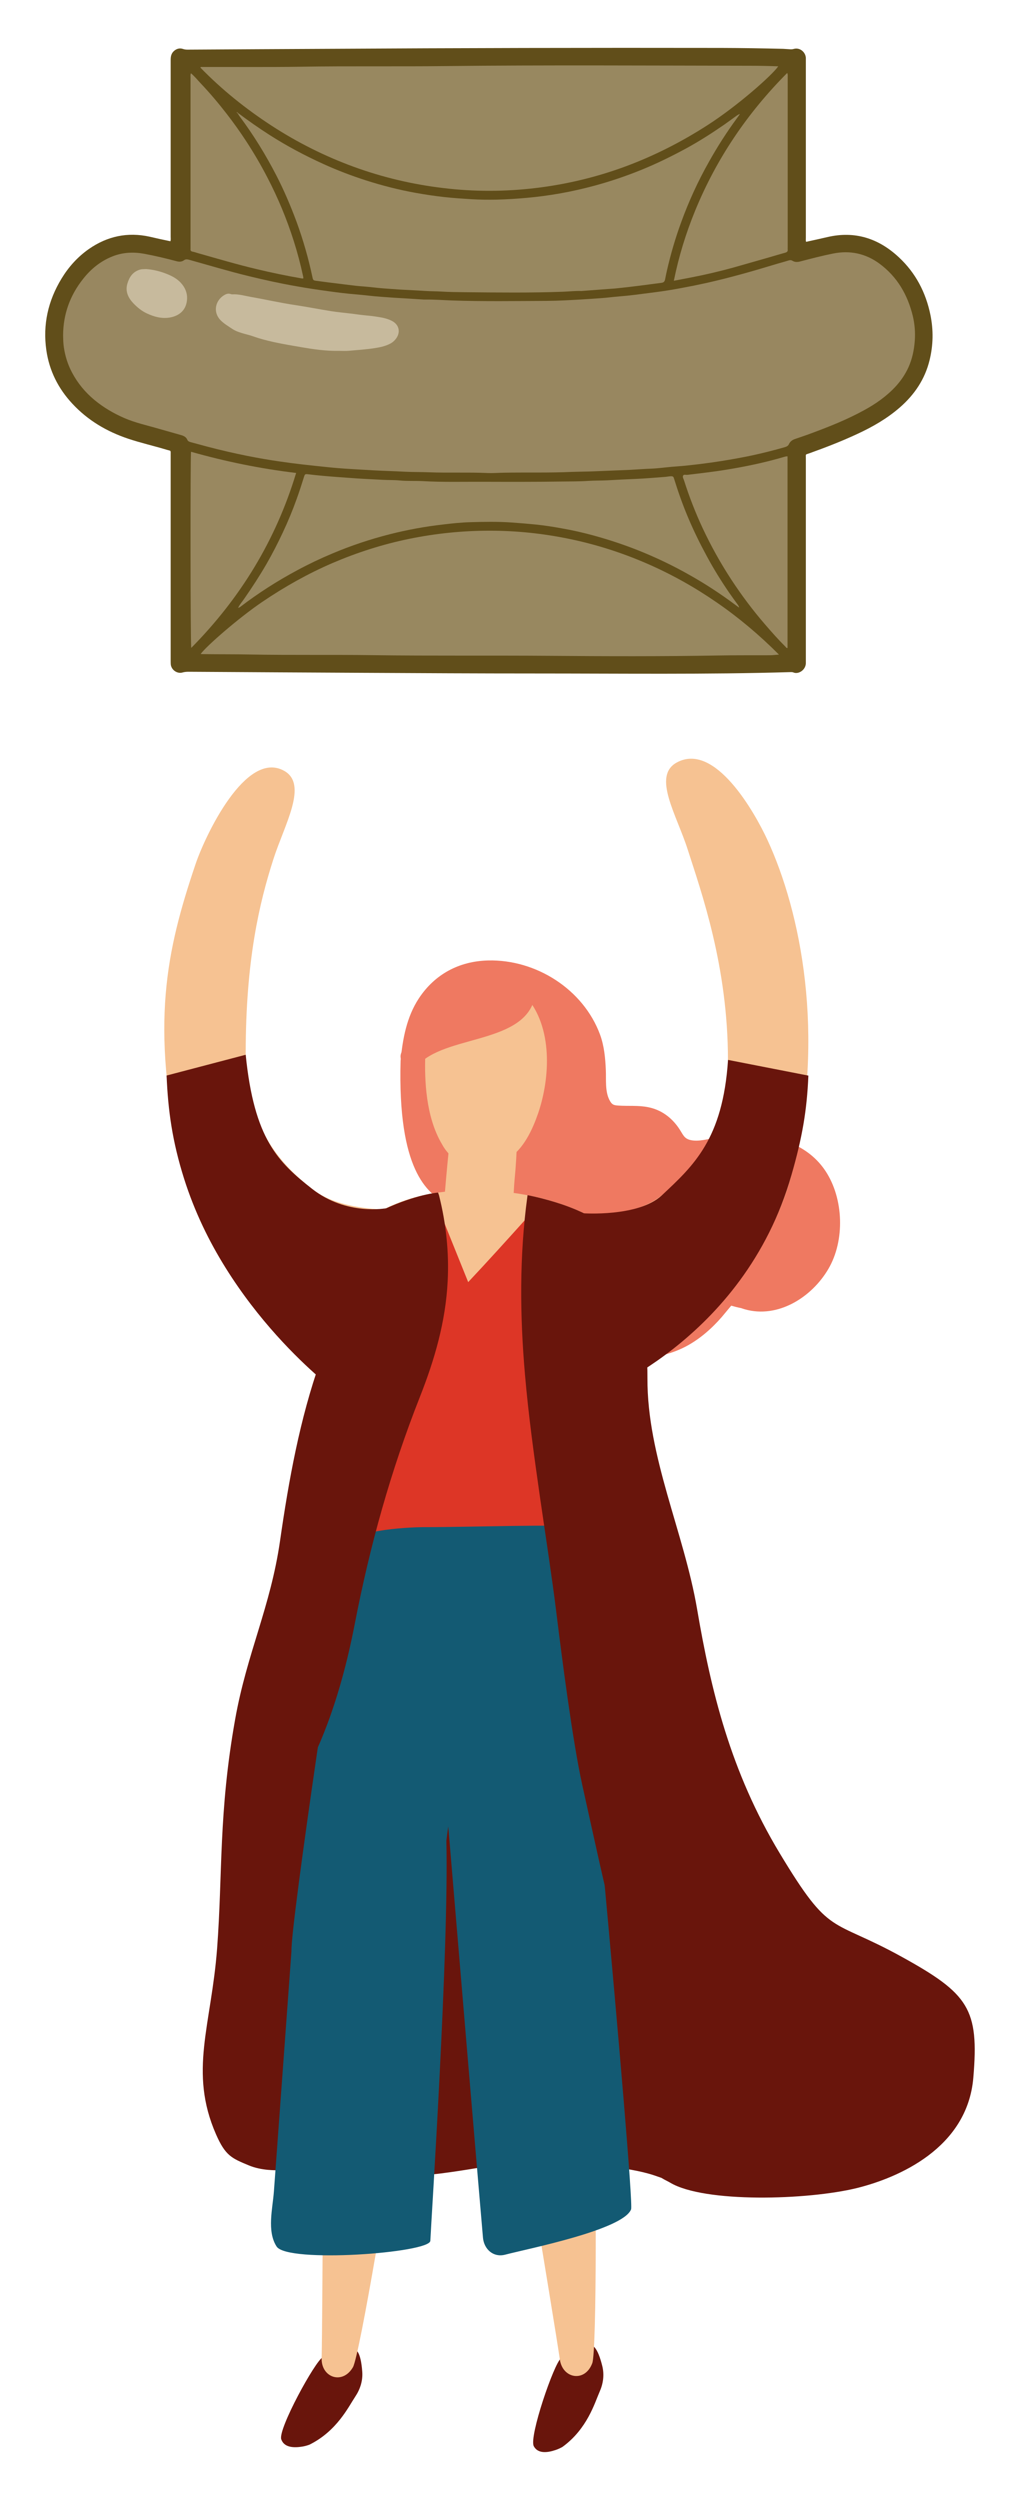 <?xml version="1.0" encoding="utf-8"?>
<!-- Generator: Adobe Illustrator 23.0.1, SVG Export Plug-In . SVG Version: 6.00 Build 0)  -->
<svg version="1.1" id="Calque_1" xmlns="http://www.w3.org/2000/svg" xmlns:xlink="http://www.w3.org/1999/xlink" x="0px" y="0px"
	 viewBox="0 0 124.79 305.68" style="enable-background:new 0 0 124.79 305.68;" xml:space="preserve">
<style type="text/css">
	.st0{fill:#EF7961;}
	.st1{fill:#69150C;}
	.st2{fill:#F6C292;}
	.st3{fill:#DD3626;}
	.st4{fill:#135A73;}
	.st5{fill:#614E1A;}
	.st6{fill:#988760;}
	.st7{fill:#988860;}
	.st8{fill:#998860;}
	.st9{fill:#837145;}
	.st10{fill:#C7BA9D;}
</style>
<g>
	<path class="st0" d="M100.99,143.18c-3.7-5.57-11.83-4.44-13.13-4.16c-1.11,0.24-2.46,0.63-3.46,0.36
		c-0.75-0.2-0.85-0.71-1.37-1.46c-0.89-1.29-2.13-2.21-3.69-2.53c-1.24-0.26-2.47-0.12-3.72-0.21c-0.55-0.04-0.76-0.1-1.06-0.68
		c-0.55-1.07-0.39-2.49-0.44-3.64c-0.06-1.47-0.2-2.97-0.71-4.36c-2.05-5.54-7.84-9.21-13.71-9.06c-3.53,0.09-6.51,1.68-8.46,4.64
		c-1.49,2.27-1.98,4.95-2.23,7.62c-0.37,13.41,3.27,16.15,5.51,17.42c2.57,1.45,5.55,1.17,8.35,1.71c2.16,0.42,3.85,1.56,5.18,3.32
		c1.3,1.72,2.18,3.74,2.88,5.77c0.26,0.75,0.55,1.48,0.88,2.17c-0.6,1.11-0.53,2.66,0.47,3.52c3.31,2.83,7.78,3.02,11.59,1.05
		c1.69-0.88,3.2-2.2,4.44-3.63c0.08-0.09,0.68-0.81,1.15-1.38c0.41,0.12,0.81,0.22,1.22,0.3c0.15,0.05,0.29,0.1,0.43,0.14
		c4.08,1.17,8.23-1.49,10.24-4.94C103.38,151.69,103.23,146.56,100.99,143.18z"/>
	<path class="st1" d="M119.08,254.05c0.71-8.42-0.54-10.25-8.79-14.8c-8.76-4.83-8.65-2.28-14.9-12.65
		c-6.04-10.02-8.41-19.92-10.1-29.82c-1.61-9.44-6.12-18.66-6.08-28.25c0.04-10.3-3.29-8.76-6.02-12.49
		c-3.33-4.56-7.77-8.7-13.88-7.52c-0.2,0.04-0.39,0.09-0.59,0.14c-0.22-0.41-0.5-0.79-0.85-1.11c-1.98-1.82-4.83-1.83-6.81,0
		c-11.36,10.51-14.69,26.19-16.8,40.86c-1.17,8.1-4.05,13.73-5.49,21.81c-2.04,11.44-1.52,18.85-2.21,28.04
		c-0.71,9.4-3.49,15.05-0.13,22.72c1.15,2.62,1.92,2.92,4.01,3.79c1.53,0.64,3.32,0.62,3.9,0.58c1.24-0.09,2.49-0.11,3.73-0.08
		c5.32,0.14,10.51,1.17,15.84,0.49c1.52-0.19,3.03-0.43,4.54-0.68c0.58-0.1,1.17-0.2,1.76-0.29c0.17-0.03,0.34-0.05,0.51-0.08
		c-0.02,0.01,0.63-0.08,0.73-0.09c2.63-0.29,5.27-0.24,7.91-0.08c1.32,0.08,2.65,0.2,3.97,0.31c0.54,0.05,1.08,0.09,1.62,0.15
		c0.31,0.03,0.62,0.06,0.93,0.1c0.12,0.01,0.68,0.09,0.68,0.09c0.95,0.16,1.89,0.34,2.82,0.6c0.52,0.14,1.02,0.33,1.52,0.5
		c0.01,0,0.02,0.01,0.03,0.01c0.02,0.02,0.05,0.03,0.08,0.05c0.32,0.2,0.67,0.35,0.99,0.54c4.17,2.48,16.77,2.15,22.89,0.64
		C109.84,266.29,118.35,262.71,119.08,254.05z"/>
	<path class="st2" d="M72.19,148.7c-3.99-1.99-8.47-2.99-12.88-3.14c-4.31-0.14-8.45,0.32-12.34,2.3c-3.7,1.9-5.5,22.21-5.5,22.21
		s2.83,12.59,3.3,19.69c0.12,1.87-3.39,10.43-1.43,10.43c2.09,0,3.23-1.61,3.48-3.48c0.07-0.54,0.15-1.09,0.23-1.63
		c0.87,0.79,2.19,1.03,3.34,0.75c0.62,0.82,1.59,1.37,2.61,1.44c1.34,0.32,2.66-0.2,3.48-1.2c0.57,0.54,1.3,0.9,2,0.99
		c0.58,0.07,1.2-0.01,1.76-0.23c-0.01,1.51-0.02,3.02-0.02,4.53c0,1.2,0.49,2.07,1.21,2.62c0.18,1.51,1.52,2.77,2.99,2.94
		c1.52,0.18,3.56-16.04,3.79-17.78c1.33-9.85,1.43-9.05,2.76-18.9C70.99,170.26,78.89,152.04,72.19,148.7z"/>
	<path class="st2" d="M41.48,170.08c0,0-15.69-11.32-19.36-27.91c-3.74-16.89-1.79-25.88,1.81-36.53c1.17-3.45,6.14-14,10.83-11.39
		c2.98,1.66,0.04,6.58-1.32,10.83c-1.69,5.27-3.38,12.28-3.38,23.73c0,8.52,3.89,13.36,8.35,16.73c3.14,2.37,8.57,2.33,8.57,2.33"/>
	<path class="st2" d="M70.99,170.26c0,0,21.24-7.74,26.02-27.28c4.03-16.51,0.94-31.53-3.13-40.3c-1.53-3.3-6.42-12.04-11.11-9.43
		c-2.98,1.66,0,6.36,1.36,10.61c1.69,5.27,4.93,14.31,4.93,25.76c0,8.52-3.89,13.36-8.35,16.73c-3.14,2.37-8.57,2.33-8.57,2.33"/>
	<path class="st2" d="M61.89,138.3c-0.18-0.04-0.37-0.04-0.55,0c-0.37-0.24-0.87-0.27-1.19-0.01c-0.02-0.01-0.05-0.01-0.07-0.02
		c0-0.06,0.01-0.12,0.01-0.18c0.02-0.45-0.32-0.76-0.73-0.87c-0.23-0.84-1.61-1.1-1.93-0.07c-0.07,0.21-0.12,0.43-0.19,0.64
		c0,0-0.01,0-0.01-0.01c0.01-1.2-1.89-1.14-2.02,0.03c-0.47,4.16-0.84,8.33-1.11,12.51c-0.06,0.89,1.01,1.11,1.62,0.69
		c0.04,0.09,0.08,0.19,0.13,0.28c0.41,0.78,1.48,0.47,1.81-0.16c0.05,0.02,0.09,0.05,0.13,0.07c0.47,0.18,1.17-0.2,1.24-0.65
		c0.01-0.03,0.01-0.07,0.02-0.1c0.45,0.38,1.3,0.39,1.6-0.11c0.37-0.11,0.7-0.39,0.75-0.85l0.05-0.42c0.33-0.02,0.65-0.17,0.8-0.45
		c0.64-1.22,0.57-2.97,0.7-4.3c0.17-1.73,0.27-3.47,0.31-5.2C63.28,138.31,62.49,138.06,61.89,138.3z"/>
	<path class="st2" d="M55.26,121.37c2.1-1.65,5.28-1.95,7.72-0.52c0.45,0.17,0.89,0.47,1.28,0.9c3.45,3.81,3.03,10.13,1.58,14.37
		c-0.69,2-1.77,4.36-3.66,5.57c-0.86,0.55-1.78,0.76-2.68,0.71c-1.04,0.05-2.8,0.18-3.65-0.51c-0.43-0.33-1.17-0.87-1.75-1.94
		c-2.08-3.46-2.14-8.1-2.08-10.73C52.09,126.3,52.87,123.25,55.26,121.37z"/>
	<path class="st1" d="M40.19,287.83c-0.28,0.03-0.53,0.19-0.7,0.4c-0.9,0.41-5.51,8.81-5.08,10.04c0.35,0.99,1.48,1.06,2.55,0.89
		c0.31-0.05,0.61-0.13,0.9-0.24c3.36-1.66,4.78-4.64,5.6-5.87c0.61-0.91,0.94-1.95,0.86-3.05
		C43.97,285.34,42.27,287.62,40.19,287.83z"/>
	<path class="st2" d="M48.6,258.72c1.2-10.86,2.81-21.24,3.56-32.14c0.43-6.2,0.79-12.41,1.11-18.62c0.15-2.9-3.84-3.68-4.67-1.08
		c-1.21-0.27-2.6,0.27-2.89,1.8c-0.18-0.07-0.36-0.13-0.53-0.15c-1.42-0.19-2.37,0.8-2.71,2.06c-2.59,9.72-2.48,19.87-2.7,29.85
		c-0.22,10.2-0.29,42.17-0.42,47.93c-0.05,2.35,2.56,3.26,3.83,1.08C43.99,288.08,48,264.09,48.6,258.72z"/>
	<path class="st1" d="M69.25,287.86c-0.27,0.08-0.49,0.27-0.62,0.51c-0.82,0.55-3.95,9.62-3.32,10.75c0.51,0.92,1.64,0.8,2.67,0.45
		c0.3-0.1,0.58-0.23,0.84-0.38c3.03-2.2,3.94-5.38,4.53-6.72c0.45-1,0.6-2.08,0.34-3.15C72.56,284.77,71.26,287.3,69.25,287.86z"/>
	<path class="st2" d="M72.64,257.75c-0.64-10.9-0.81-21.41-1.9-32.28c-0.62-6.19-1.31-12.36-2.04-18.54
		c-0.34-2.89-4.41-2.98-4.78-0.28c-1.24-0.06-2.52,0.71-2.55,2.26c-0.19-0.04-0.37-0.07-0.55-0.06c-1.44,0.05-2.21,1.19-2.33,2.49
		c-0.92,10.01,0.9,20,2.36,29.88c1.5,10.09,6.81,41.62,7.65,47.32c0.35,2.33,3.07,2.79,3.96,0.42
		C73.03,287.48,72.96,263.15,72.64,257.75z"/>
	<path class="st0" d="M64.17,119.71c-0.36-0.45-1.01-0.68-1.71-0.37c-0.1,0.04-0.2,0.09-0.3,0.13c-0.2-0.16-0.45-0.27-0.76-0.31
		c-1.76-0.2-3.5,0.08-5.07,0.76c-2.41,0.73-4.56,2.07-5.85,4.46c-0.31,0.58-0.17,1.13,0.17,1.51c-0.63,0.8-1.12,1.75-1.56,2.85
		c-0.51,1.3,1.35,2.18,2.24,1.3c3.71-3.67,13.86-2.33,14.23-9.05C65.62,120.08,64.88,119.65,64.17,119.71z"/>
	<path class="st1" d="M71.3,148.35c0,0,6.8,0.49,9.67-2.19c3.89-3.64,7.46-6.86,8.1-16.56l9.83,1.92
		c-0.18,4.29-0.75,7.57-2.07,12.16c-5.84,20.43-24.56,27.18-24.56,27.18L71.3,148.35z"/>
	<path class="st1" d="M47.29,147.73c0,0-4.85,0.97-9.09-2.35c-4.19-3.28-7.1-6.1-8.14-16.41l-9.68,2.54
		c0.18,4.29,0.7,8.05,2.14,12.61c5.12,16.2,18.75,26.12,18.75,26.12l5.71-22.37"/>
	<path class="st3" d="M68.85,184.99c-0.38-3.16-0.88-6.3-1.52-9.41c-0.06-2.3-0.12-4.6-0.18-6.89c-0.03-1.26-0.94-2.35-2.2-2.5
		c-0.16-0.02-0.33-0.02-0.51-0.01c1.69-4.8,3.09-9.7,4.17-14.68c0.51-2.33-2.45-4.47-4.25-2.47c-2.34,2.6-4.69,5.2-7.08,7.74
		c-1.08-2.69-2.17-5.37-3.25-8.06c-0.23-0.57-0.58-1-0.99-1.29c-0.43-0.45-1.03-0.74-1.75-0.74c-1.26,0-2.68,1.17-2.54,2.54
		c0.29,2.79,0.86,5.48,1.83,8.1c-0.76,0.98-1.31,2.24-1.73,3.19c-0.74,1.68-1.3,3.44-2.12,5.09c-2.94,5.95-9.22,13.7-3.94,20.18
		c0.65,0.8,2,0.94,2.95,0.48c-0.06,0.47-0.12,0.93-0.18,1.4c-0.16,1.23,1.09,2.36,2.2,2.5c1.29,0.15,14.89-2.99,18.55-2.63
		C67.56,187.65,69,186.26,68.85,184.99z"/>
	<path class="st4" d="M69.52,186.73c-0.25-0.4-11.75,0-17.51,0c-2.62,0-9.48,0.47-9.2,2.33c-1.16,5.17-7.27,46.3-7.15,49.51
		c-0.52,7.16-1.05,14.32-1.57,21.48c-0.19,2.64-0.39,5.27-0.58,7.91c-0.15,2.06-0.88,4.86,0.33,6.73c1.33,2.07,18.75,0.79,18.81-0.7
		c0.09-2.2,2.28-35.46,1.96-48.91c0.07-0.59,0.15-1.17,0.23-1.75c0.11,1.3,0.23,2.6,0.33,3.89c0.33,4.01,3.78,44.93,3.92,46.41
		c0.13,1.38,1.26,2.44,2.71,2.06c2.83-0.74,14.41-3.03,15.41-5.54C77.69,268.98,70.06,186.68,69.52,186.73z"/>
	<path class="st1" d="M41.31,152.4c0,0-0.01,0.14-0.01,0.22c-0.24,5.98-1.32,11.61-2.58,17.74c-0.6,1.94-3.88,20.77-3.99,27.05
		c-0.04,2.2-6.36,26.5-4.24,26.78c1.97,0.26,9.24-6.6,12.91-25.61c1.85-9.57,4.4-18.73,7.97-27.77c1.81-4.58,3.15-9.2,3.4-14.15
		c0.18-3.5-0.19-7.07-1.06-10.5c-0.02-0.09-0.12-0.34-0.12-0.34s-2.64,0.2-6.62,2.05C43.79,149.35,41.31,152.4,41.31,152.4z"/>
	<path class="st1" d="M75.1,184.32c-1.35-9.14-2.66-18.33-2.52-27.89c0.04-2.48,0.16-4.75,0.39-6.98c0.01-0.09,0.03-0.26,0.03-0.26
		s-1.55-1.02-4.31-1.95c-2.27-0.76-4.15-1.1-4.15-1.1s-0.02,0.16-0.03,0.24c-0.97,7.19-0.91,14.49-0.28,21.72
		c0.43,5,1.12,9.97,1.83,14.94c0.36,2.5,0.74,5,1.1,7.5c0.36,2.5,0.61,4.24,0.9,6.59c0.68,5.52,1.98,15.71,3.18,21.14
		c2.76,12.4,5.59,26.44,7.98,26.33c2.39-0.11-1.18-28.38-1.18-30.85C78.02,203.87,76.54,194.08,75.1,184.32z"/>
	<g>
		<path class="st5" d="M20.85,29.5c0.06-0.2,0.03-0.37,0.03-0.53c0-7.22,0-14.44,0-21.65c0-0.46,0.09-0.84,0.47-1.14
			c0.32-0.25,0.67-0.32,1.05-0.19c0.17,0.06,0.35,0.08,0.53,0.08c5.72-0.04,11.44-0.07,17.15-0.1c16.06-0.1,32.12-0.14,48.18-0.11
			c2.51,0.01,5.02,0.05,7.54,0.11c0.26,0.01,0.53,0.04,0.79,0.05c0.16,0.01,0.33,0.02,0.49-0.03c0.78-0.24,1.49,0.4,1.51,1.11
			c0,0.12,0,0.25,0,0.37c0,7.2,0,14.41,0,21.61c0,0.16-0.03,0.33,0.03,0.49c0.87-0.19,1.74-0.38,2.6-0.58
			c3.38-0.79,6.28,0.16,8.76,2.48c2.05,1.91,3.29,4.3,3.85,7.03c0.38,1.86,0.35,3.72-0.11,5.57c-0.57,2.31-1.84,4.19-3.63,5.75
			c-1.56,1.36-3.34,2.38-5.2,3.24c-1.91,0.89-3.87,1.65-5.85,2.36c-0.55,0.19-0.45,0.07-0.45,0.62c0,8.22,0,16.43,0,24.65
			c0,0.14,0,0.28,0,0.42c-0.03,0.82-0.9,1.37-1.51,1.12c-0.09-0.04-0.18-0.05-0.28-0.05c-10.42,0.31-20.85,0.17-31.27,0.17
			c-7.01,0-14.02-0.04-21.03-0.08c-7.15-0.04-14.3-0.08-21.44-0.13c-0.25,0-0.49,0.02-0.73,0.09c-0.66,0.19-1.38-0.32-1.44-1.01
			c-0.01-0.15-0.01-0.31-0.01-0.46c0-8.37,0-16.74,0-25.11c0-0.65,0.06-0.49-0.5-0.66c-1.56-0.47-3.16-0.83-4.71-1.35
			c-2.62-0.88-4.94-2.25-6.83-4.29c-1.72-1.85-2.81-4.02-3.17-6.52c-0.45-3.14,0.21-6.06,1.86-8.77c0.87-1.43,1.97-2.65,3.34-3.61
			c2.26-1.57,4.73-2.1,7.43-1.51C19.14,29.14,19.98,29.32,20.85,29.5z"/>
		<path class="st6" d="M7.72,40.97c0.02-2.57,0.85-4.86,2.45-6.87c0.96-1.22,2.13-2.17,3.59-2.75c1.26-0.5,2.56-0.56,3.88-0.32
			c1.35,0.25,2.68,0.57,4,0.92c0.31,0.08,0.62,0.06,0.87-0.13c0.2-0.14,0.37-0.12,0.58-0.07c2.45,0.68,4.89,1.42,7.37,2.02
			c1.92,0.47,3.85,0.89,5.8,1.23c1.33,0.24,2.67,0.44,4.01,0.62c1.07,0.15,2.14,0.28,3.21,0.37c1.05,0.08,2.09,0.23,3.14,0.3
			c0.51,0.03,1.02,0.08,1.53,0.11c1.24,0.07,2.49,0.15,3.73,0.23c0.03,0,0.06,0,0.08,0c1.12-0.02,2.24,0.07,3.37,0.11
			c3.86,0.13,7.71,0.07,11.57,0.05c1.4-0.01,2.8-0.09,4.19-0.17c0.8-0.05,1.6-0.1,2.4-0.16c0.77-0.05,1.54-0.16,2.31-0.22
			c0.62-0.05,1.24-0.11,1.86-0.19c0.81-0.1,1.62-0.21,2.43-0.31c1.11-0.14,2.22-0.32,3.32-0.53c0.99-0.18,1.98-0.38,2.97-0.6
			c2.82-0.63,5.61-1.42,8.38-2.26c0.58-0.18,1.17-0.33,1.75-0.51c0.16-0.05,0.29-0.04,0.43,0.04c0.3,0.19,0.62,0.18,0.96,0.09
			c1.34-0.35,2.68-0.7,4.03-0.97c2.07-0.41,3.97-0.01,5.67,1.24c2.18,1.61,3.45,3.82,4.08,6.42c0.23,0.98,0.31,1.97,0.24,2.97
			c-0.08,1.14-0.31,2.25-0.78,3.29c-0.39,0.85-0.91,1.62-1.54,2.31c-1.13,1.23-2.48,2.17-3.94,2.96c-2.05,1.12-4.21,1.98-6.4,2.79
			c-0.66,0.25-1.33,0.47-2,0.7c-0.32,0.11-0.58,0.3-0.72,0.59c-0.11,0.25-0.29,0.34-0.53,0.41c-1.33,0.38-2.67,0.72-4.02,1.01
			c-1.23,0.26-2.47,0.48-3.71,0.68c-0.9,0.14-1.8,0.27-2.71,0.38c-0.92,0.1-1.84,0.22-2.76,0.28c-0.81,0.05-1.62,0.16-2.44,0.23
			c-0.43,0.04-0.86,0.05-1.28,0.07c-0.66,0.03-1.33,0.09-1.99,0.12c-1.55,0.06-3.1,0.13-4.65,0.19c-0.82,0.03-1.64,0.03-2.45,0.06
			c-2.79,0.13-5.58,0.05-8.36,0.1c-0.66,0.01-1.33,0.07-1.99,0.04c-2.39-0.11-4.77,0-7.16-0.09c-0.98-0.04-1.97-0.02-2.95-0.07
			c-1.29-0.07-2.57-0.1-3.86-0.17c-0.91-0.05-1.82-0.11-2.74-0.16c-1.02-0.06-2.04-0.14-3.06-0.25c-0.93-0.1-1.87-0.19-2.8-0.3
			c-0.95-0.11-1.89-0.23-2.84-0.37c-1.33-0.19-2.65-0.42-3.96-0.68c-1.65-0.33-3.3-0.71-4.93-1.14c-0.67-0.18-1.34-0.36-2-0.54
			c-0.18-0.05-0.35-0.1-0.43-0.29c-0.14-0.34-0.44-0.49-0.77-0.58c-0.89-0.26-1.79-0.5-2.68-0.76c-1.43-0.42-2.9-0.73-4.28-1.33
			c-1.3-0.57-2.52-1.28-3.62-2.19c-1.15-0.95-2.08-2.08-2.77-3.39c-0.51-0.96-0.83-1.99-0.99-3.07C7.74,41.99,7.73,41.48,7.72,40.97
			z"/>
		<path class="st7" d="M24.57,8.19c0.14,0,0.27,0,0.41,0c3.93-0.01,7.86,0.03,11.78-0.03c5.91-0.1,11.82-0.01,17.73-0.08
			c12.35-0.14,24.7-0.06,37.06-0.04c1.22,0,2.44,0.02,3.66,0.07c-0.69,1.03-4.92,4.8-8.66,7.2c-3.17,2.04-6.51,3.74-10.05,5.05
			c-3.55,1.31-7.2,2.18-10.95,2.63c-3.75,0.45-7.51,0.46-11.27,0.01c-3.75-0.44-7.41-1.3-10.96-2.59c-3.54-1.29-6.9-2.97-10.06-5.02
			c-3.17-2.06-6.1-4.41-8.74-7.12C24.54,8.24,24.55,8.21,24.57,8.19z"/>
		<path class="st7" d="M95.3,80.04c-0.43,0.03-0.77,0.08-1.11,0.08c-2.12,0.01-4.25-0.01-6.37,0.03c-6.85,0.12-13.71,0.1-20.56,0.04
			c-7.2-0.06-14.4,0.02-21.61-0.08c-5-0.07-9.99,0.01-14.98-0.08c-1.97-0.04-3.94-0.02-5.91-0.05c-0.07,0-0.13-0.01-0.21-0.01
			c0.64-0.92,4.65-4.42,7.53-6.37c2.73-1.85,5.59-3.46,8.61-4.76c3.04-1.3,6.17-2.3,9.41-2.96c3.24-0.66,6.5-0.99,9.81-0.99
			c3.29,0,6.54,0.34,9.77,1.01c3.24,0.67,6.37,1.67,9.4,2.98c3.03,1.31,5.89,2.91,8.6,4.78C90.4,75.53,92.91,77.65,95.3,80.04z"/>
		<path class="st7" d="M29.14,13.83c1.24,0.93,2.51,1.82,3.82,2.66c2.12,1.36,4.33,2.53,6.62,3.57c1.69,0.77,3.43,1.43,5.2,2
			c2.01,0.64,4.04,1.16,6.12,1.53c1.16,0.21,2.32,0.38,3.49,0.51c1.1,0.12,2.2,0.19,3.31,0.26c1.03,0.06,2.05,0.07,3.08,0.05
			c1.23-0.03,2.46-0.11,3.69-0.22c1.34-0.12,2.67-0.3,3.99-0.53c1.44-0.25,2.87-0.58,4.29-0.96c1.95-0.53,3.87-1.18,5.74-1.94
			c1.84-0.75,3.62-1.62,5.36-2.56c1.66-0.9,3.25-1.92,4.8-2.99c0.5-0.35,0.99-0.72,1.48-1.07c0.12-0.08,0.24-0.16,0.4-0.2
			c-0.11,0.15-0.22,0.31-0.33,0.46c-1.26,1.71-2.4,3.49-3.44,5.34c-0.69,1.22-1.33,2.47-1.91,3.74c-0.55,1.21-1.06,2.44-1.51,3.69
			c-0.71,1.93-1.28,3.89-1.74,5.89c-0.08,0.36-0.16,0.73-0.23,1.1c-0.05,0.25-0.17,0.39-0.43,0.42c-0.89,0.11-1.78,0.24-2.67,0.35
			c-0.89,0.11-1.78,0.22-2.68,0.31c-0.41,0.05-0.83,0.07-1.24,0.1c-1.06,0.08-2.12,0.16-3.19,0.24c-0.03,0-0.06,0.01-0.08,0
			c-0.72-0.02-1.44,0.06-2.16,0.09c-3.99,0.15-7.99,0.1-11.99,0.06c-0.98-0.01-1.97-0.02-2.95-0.08c-0.62-0.04-1.25-0.03-1.87-0.07
			c-1.04-0.07-2.07-0.11-3.11-0.17c-0.75-0.05-1.49-0.1-2.24-0.16c-0.74-0.06-1.48-0.16-2.23-0.22c-0.62-0.04-1.24-0.11-1.86-0.19
			c-0.84-0.1-1.67-0.21-2.51-0.31c-0.48-0.06-0.96-0.13-1.44-0.19c-0.39-0.05-0.42-0.08-0.5-0.47c-0.49-2.31-1.14-4.57-1.95-6.78
			c-0.71-1.91-1.51-3.79-2.44-5.6c-1.31-2.54-2.8-4.97-4.52-7.27c-0.07-0.09-0.12-0.19-0.18-0.28c-0.02-0.02-0.03-0.05-0.02-0.07
			C29.13,13.84,29.14,13.83,29.14,13.83z"/>
		<path class="st7" d="M29.14,74.31c0.19-0.42,0.51-0.75,0.76-1.13c0.96-1.38,1.87-2.78,2.71-4.23c0.72-1.25,1.38-2.54,1.99-3.84
			c0.63-1.34,1.2-2.71,1.7-4.11c0.32-0.89,0.61-1.78,0.89-2.68c0.11-0.35,0.14-0.37,0.5-0.33c1.21,0.15,2.42,0.25,3.63,0.34
			c0.79,0.06,1.57,0.11,2.36,0.17c1.05,0.07,2.1,0.11,3.15,0.17c0.69,0.04,1.39,0.01,2.08,0.08c0.94,0.09,1.89,0.03,2.83,0.08
			c2.45,0.14,4.91,0.07,7.36,0.08c3.17,0.01,6.35,0.02,9.52-0.03c1.12-0.02,2.25,0,3.37-0.08c0.78-0.05,1.55-0.03,2.33-0.07
			c1.15-0.07,2.29-0.12,3.44-0.17c1.22-0.05,2.43-0.16,3.64-0.25c0.23-0.02,0.46-0.07,0.7-0.08c0.19,0,0.29,0.04,0.35,0.25
			c0.5,1.61,1.06,3.21,1.72,4.77c0.69,1.64,1.47,3.23,2.32,4.79c0.83,1.54,1.75,3.02,2.74,4.46c0.34,0.49,0.69,0.97,1.04,1.45
			c0.07,0.1,0.13,0.2,0.16,0.35c-0.16-0.12-0.32-0.23-0.48-0.35c-1.77-1.32-3.61-2.53-5.53-3.61c-2.09-1.19-4.25-2.22-6.48-3.1
			c-1.73-0.68-3.49-1.26-5.28-1.75c-1.31-0.36-2.63-0.66-3.96-0.89c-1.03-0.19-2.07-0.35-3.12-0.46c-0.99-0.1-1.98-0.18-2.98-0.25
			c-1.68-0.12-3.36-0.09-5.03-0.04c-1.14,0.03-2.29,0.15-3.43,0.29c-2.19,0.25-4.35,0.65-6.48,1.19c-2.39,0.61-4.73,1.39-7,2.35
			c-1.46,0.61-2.89,1.29-4.28,2.04c-2.45,1.31-4.78,2.8-6.99,4.49C29.32,74.24,29.25,74.32,29.14,74.31L29.14,74.31z"/>
		<path class="st8" d="M96.31,8.92c0.09,0.2,0.06,0.34,0.06,0.47c0,6.97,0,13.94,0,20.91c0,0.07-0.01,0.14,0,0.21
			c0.03,0.22-0.08,0.32-0.28,0.38c-0.69,0.19-1.38,0.4-2.07,0.6c-1.45,0.41-2.9,0.83-4.35,1.24c-1.68,0.46-3.38,0.86-5.09,1.19
			c-0.69,0.14-1.38,0.26-2.14,0.41c0.6-2.97,1.47-5.79,2.59-8.53C87.64,19.42,91.42,13.83,96.31,8.92z"/>
		<path class="st8" d="M23.36,8.96c0.47,0.39,0.82,0.84,1.21,1.25c1.13,1.19,2.18,2.44,3.18,3.73c0.83,1.07,1.62,2.18,2.36,3.31
			c0.94,1.44,1.81,2.92,2.6,4.45c1.3,2.49,2.37,5.07,3.22,7.74c0.46,1.44,0.84,2.89,1.16,4.37c0.05,0.26,0.04,0.27-0.2,0.23
			c-1.85-0.32-3.69-0.7-5.52-1.14c-2.4-0.57-4.76-1.27-7.13-1.94c-0.23-0.06-0.45-0.15-0.68-0.19c-0.22-0.04-0.27-0.15-0.25-0.34
			c0.01-0.07,0-0.14,0-0.21c0-6.94,0-13.87,0-20.81C23.31,9.27,23.28,9.14,23.36,8.96z"/>
		<path class="st8" d="M23.37,55.24c4.21,1.19,8.48,2.07,12.86,2.59c-2.49,8.23-6.81,15.3-12.83,21.39
			C23.29,78.87,23.28,55.7,23.37,55.24z"/>
		<path class="st8" d="M96.35,55.8c0,7.81,0,15.62,0,23.43c-0.14,0.04-0.19-0.09-0.26-0.16c-0.88-0.87-1.69-1.79-2.5-2.73
			c-1.49-1.72-2.85-3.54-4.1-5.44c-1.33-2.03-2.51-4.15-3.54-6.35c-0.88-1.89-1.63-3.82-2.26-5.8c-0.06-0.19-0.21-0.41-0.12-0.59
			c0.09-0.19,0.35-0.07,0.54-0.1c1.67-0.2,3.35-0.39,5.01-0.67c2.29-0.38,4.56-0.86,6.8-1.52C96.05,55.83,96.19,55.79,96.35,55.8z"
			/>
		<path class="st9" d="M29.14,13.83c0,0.03-0.01,0.06-0.01,0.1c-0.08-0.05-0.15-0.11-0.2-0.22C29.05,13.69,29.11,13.75,29.14,13.83z
			"/>
		<path class="st7" d="M29.15,74.31c-0.01,0.01-0.03,0.03-0.04,0.04c0-0.01,0-0.02,0-0.03C29.12,74.31,29.13,74.31,29.15,74.31
			C29.14,74.31,29.15,74.31,29.15,74.31z"/>
		<path class="st10" d="M41.42,42.9c-1.54,0.03-3.06-0.19-4.57-0.45c-1.12-0.19-2.23-0.38-3.34-0.62c-0.86-0.19-1.72-0.41-2.56-0.71
			c-0.33-0.12-0.66-0.2-1-0.29c-0.53-0.15-1.08-0.31-1.54-0.62c-0.49-0.33-1.01-0.63-1.43-1.06c-0.99-1.02-0.61-2.48,0.51-3.1
			c0.22-0.12,0.46-0.19,0.72-0.1c0.08,0.03,0.16,0.05,0.24,0.04c0.76-0.04,1.48,0.18,2.21,0.31c1.84,0.32,3.66,0.74,5.5,1.01
			c1.46,0.22,2.91,0.51,4.37,0.74c0.76,0.12,1.54,0.19,2.3,0.28c0.59,0.07,1.18,0.16,1.77,0.22c0.55,0.05,1.1,0.11,1.65,0.2
			c0.6,0.09,1.2,0.22,1.74,0.51c0.82,0.45,1.03,1.31,0.51,2.08c-0.21,0.3-0.47,0.54-0.8,0.7c-0.59,0.3-1.22,0.43-1.87,0.53
			c-1.04,0.16-2.09,0.23-3.13,0.32C42.29,42.93,41.85,42.9,41.42,42.9z"/>
		<path class="st10" d="M17.88,32.9c0.85,0.06,1.74,0.27,2.61,0.63c0.61,0.25,1.18,0.56,1.63,1.05c0.5,0.54,0.79,1.19,0.77,1.92
			c-0.05,1.4-0.94,2.11-2.08,2.32c-1.01,0.18-1.95-0.08-2.85-0.5c-0.64-0.3-1.17-0.74-1.65-1.24c-0.64-0.68-1.01-1.47-0.72-2.42
			c0.24-0.81,0.68-1.45,1.56-1.7C17.35,32.9,17.57,32.92,17.88,32.9z"/>
	</g>
</g>
</svg>
